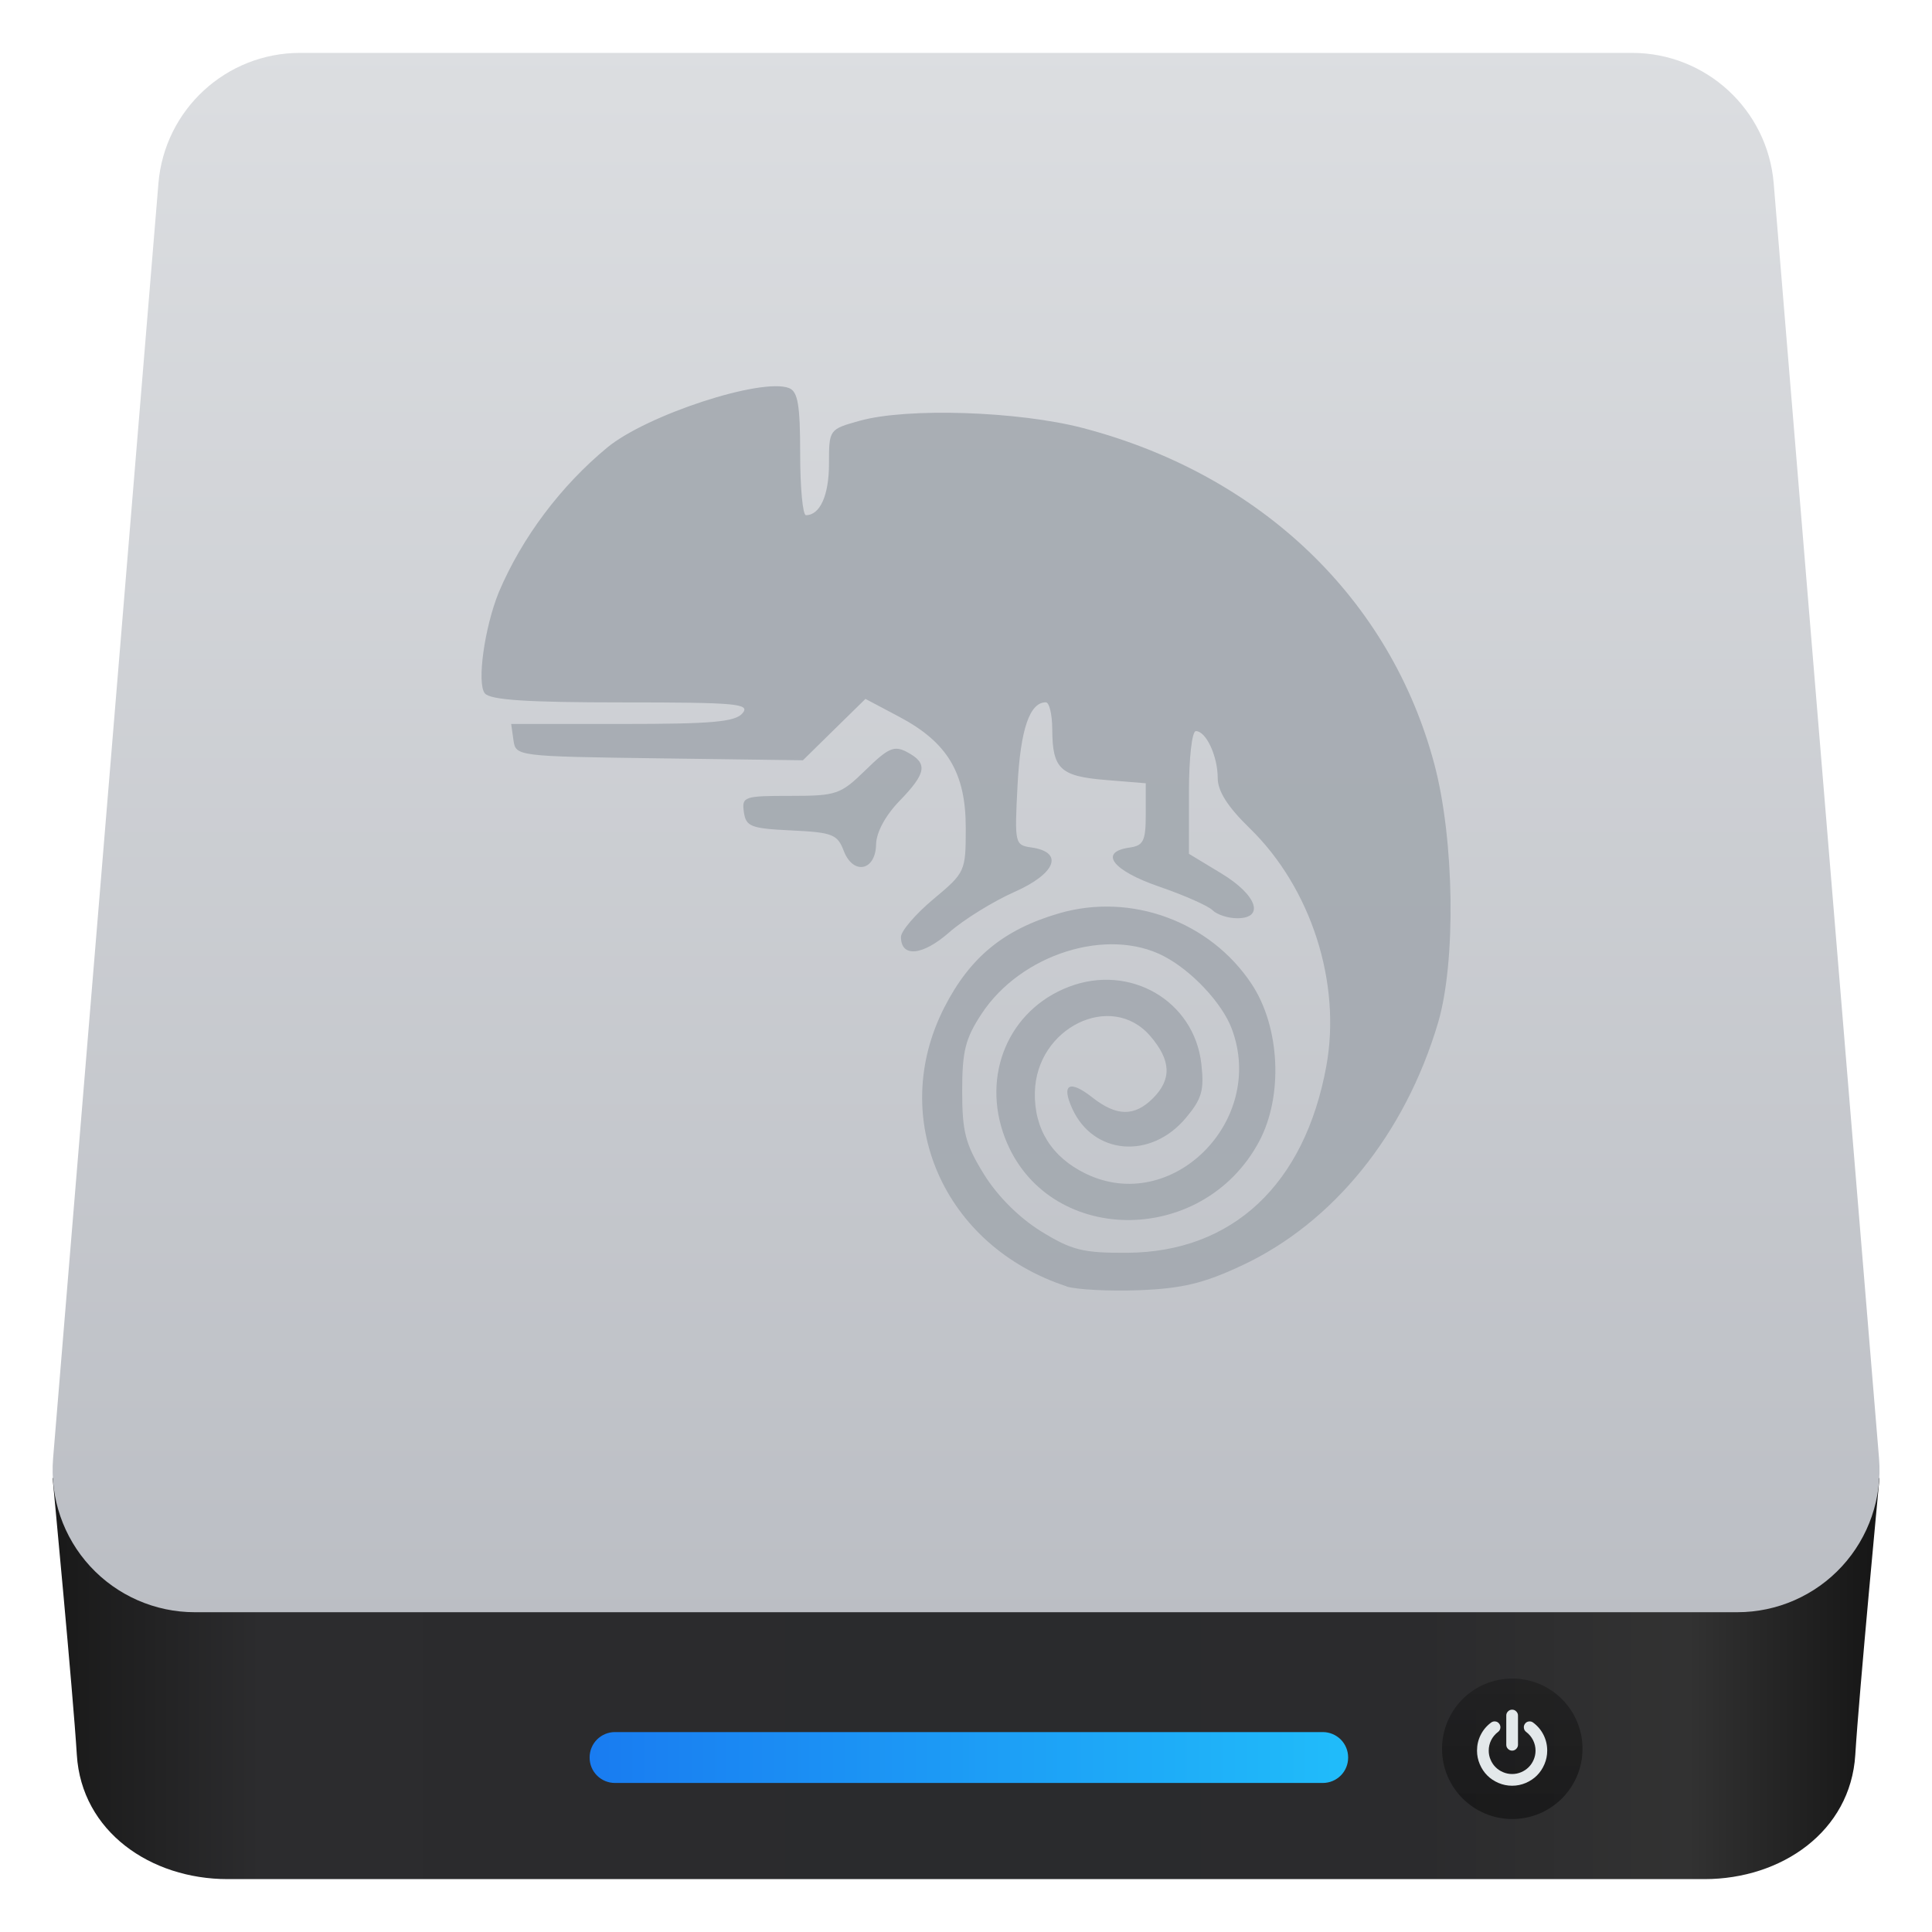 <svg style="clip-rule:evenodd;fill-rule:evenodd;stroke-linejoin:round;stroke-miterlimit:2" version="1.1" viewBox="0 0 48 48" xmlns="http://www.w3.org/2000/svg">
 <path d="m42.349 46.686h-36.695c-1.91 0-3.627-1.181-3.745-3.086-0.095-1.546-0.601-6.867-0.602-6.878h45.389c-1e-3 0.011-0.507 5.332-0.602 6.878-0.118 1.905-1.835 3.086-3.745 3.086z" style="fill-rule:nonzero;fill:url(#_Linear1)"/>
 <path d="m44.067 4.555c-0.152-1.832-1.682-3.241-3.52-3.241h-33.091c-1.838 0-3.368 1.409-3.52 3.241-0.587 7.112-1.988 24.061-2.617 31.677-0.081 0.984 0.253 1.957 0.921 2.683 0.669 0.727 1.611 1.14 2.598 1.14h38.327c0.987 0 1.929-0.413 2.598-1.14 0.668-0.726 1.002-1.699 0.921-2.683-0.629-7.616-2.03-24.565-2.617-31.677z" style="fill:url(#_Linear2)"/>
 <path d="m33.494 43.661c0-0.166-0.066-0.326-0.184-0.444-0.118-0.117-0.278-0.184-0.444-0.184h-17.589c-0.167 0-0.327 0.067-0.444 0.184-0.118 0.118-0.184 0.278-0.184 0.444v8e-3c0 0.167 0.066 0.327 0.184 0.444 0.117 0.118 0.277 0.184 0.444 0.184h17.589c0.166 0 0.326-0.066 0.444-0.184 0.118-0.117 0.184-0.277 0.184-0.444v-8e-3z" style="fill:url(#_Linear3)"/>
 <circle cx="37.572" cy="43.448" r="1.745" style="fill:url(#_Linear4)"/>
 <path d="m38.349 43.104c-0.061-0.122-0.147-0.224-0.257-0.306-0.032-0.025-0.068-0.034-0.108-0.029s-0.072 0.024-0.096 0.057c-0.024 0.032-0.033 0.067-0.027 0.107 5e-3 0.04 0.024 0.072 0.056 0.096 0.074 0.056 0.131 0.125 0.172 0.206 0.04 0.081 0.061 0.167 0.061 0.259 0 0.079-0.016 0.154-0.046 0.225-0.031 0.072-0.072 0.134-0.125 0.186-0.052 0.052-0.114 0.094-0.185 0.124-0.072 0.031-0.147 0.046-0.226 0.046s-0.154-0.015-0.225-0.046c-0.072-0.03-0.134-0.072-0.186-0.124s-0.094-0.114-0.124-0.186c-0.031-0.071-0.046-0.146-0.046-0.225 0-0.092 0.02-0.178 0.06-0.259 0.041-0.081 0.098-0.15 0.172-0.206 0.032-0.024 0.051-0.056 0.057-0.096 5e-3 -0.039-4e-3 -0.075-0.028-0.107-0.024-0.033-0.055-0.052-0.095-0.057s-0.076 4e-3 -0.109 0.029c-0.11 0.082-0.196 0.184-0.257 0.306s-0.091 0.252-0.091 0.39c0 0.118 0.023 0.231 0.069 0.338 0.046 0.108 0.108 0.201 0.186 0.279s0.171 0.14 0.279 0.186c0.107 0.046 0.22 0.069 0.338 0.069s0.231-0.023 0.339-0.069c0.107-0.046 0.2-0.108 0.278-0.186s0.14-0.171 0.186-0.279c0.046-0.107 0.069-0.22 0.069-0.338 0-0.138-0.03-0.268-0.091-0.39zm-0.781 0.39c0.039 0 0.074-0.015 0.102-0.043 0.029-0.029 0.044-0.063 0.044-0.103v-0.727c0-0.039-0.015-0.073-0.044-0.102-0.028-0.029-0.063-0.043-0.102-0.043s-0.073 0.014-0.102 0.043-0.043 0.063-0.043 0.102v0.727c0 0.04 0.014 0.074 0.043 0.103 0.029 0.028 0.063 0.043 0.102 0.043z" style="fill-rule:nonzero;fill:rgb(227,232,234)"/>
 <path d="m26.497 31.958c-3.052-1-4.442-4.168-3.038-6.924 0.638-1.251 1.478-1.941 2.851-2.342 1.791-0.522 3.757 0.199 4.788 1.758 0.706 1.067 0.787 2.781 0.185 3.909-1.414 2.647-5.291 2.59-6.316-0.091-0.594-1.557 0.094-3.181 1.591-3.752 1.518-0.58 3.112 0.349 3.289 1.915 0.074 0.66 0.013 0.871-0.389 1.349-0.869 1.033-2.294 0.914-2.818-0.236-0.278-0.61-0.07-0.726 0.499-0.278 0.602 0.473 1.047 0.479 1.506 0.02 0.472-0.472 0.451-0.944-0.067-1.546-0.964-1.121-2.832-0.211-2.867 1.398-0.02 0.909 0.418 1.61 1.261 2.02 2.137 1.04 4.497-1.305 3.629-3.604-0.24-0.634-0.991-1.436-1.684-1.797-1.4-0.731-3.545-0.057-4.525 1.424-0.408 0.618-0.487 0.931-0.487 1.927 0 1.013 0.08 1.321 0.541 2.066 0.336 0.543 0.874 1.081 1.418 1.417 0.763 0.471 1.039 0.54 2.141 0.534 2.612-0.016 4.404-1.69 4.945-4.625 0.383-2.079-0.375-4.439-1.903-5.924-0.545-0.53-0.793-0.919-0.793-1.245 0-0.545-0.289-1.167-0.543-1.167-0.097 0-0.172 0.665-0.172 1.525v1.524l0.805 0.487c0.883 0.533 1.088 1.114 0.393 1.114-0.226 0-0.501-0.09-0.61-0.198-0.109-0.111-0.709-0.375-1.333-0.59-1.158-0.399-1.505-0.858-0.731-0.968 0.346-0.049 0.403-0.165 0.403-0.828v-0.77l-1.001-0.082c-1.126-0.093-1.318-0.276-1.322-1.259-1e-3 -0.369-0.073-0.67-0.16-0.67-0.4 0-0.629 0.669-0.702 2.054-0.076 1.459-0.069 1.494 0.344 1.552 0.814 0.116 0.612 0.648-0.421 1.105-0.528 0.234-1.259 0.686-1.623 1.006-0.661 0.581-1.197 0.63-1.197 0.112 0-0.146 0.362-0.568 0.805-0.938 0.794-0.663 0.805-0.688 0.805-1.771 0-1.367-0.453-2.124-1.652-2.76l-0.84-0.445-0.777 0.762-0.777 0.763-3.567-0.048c-3.546-0.048-3.567-0.052-3.624-0.451l-0.057-0.403h2.763c2.238 0 2.806-0.051 2.986-0.268 0.197-0.237-0.155-0.268-2.997-0.268-2.361 0-3.269-0.06-3.406-0.224-0.203-0.246-0.011-1.637 0.349-2.519 0.576-1.357 1.539-2.636 2.692-3.589 0.98-0.809 3.828-1.741 4.515-1.478 0.221 0.086 0.278 0.418 0.278 1.633 0 0.839 0.064 1.526 0.143 1.526 0.351 0 0.573-0.495 0.573-1.281 0-0.85 3e-3 -0.852 0.76-1.064 1.179-0.33 3.945-0.24 5.551 0.18 4.419 1.157 7.646 4.249 8.734 8.369 0.494 1.872 0.535 4.897 0.087 6.407-0.82 2.764-2.599 4.966-4.872 6.029-0.949 0.445-1.483 0.573-2.555 0.615-0.746 0.029-1.557-0.016-1.804-0.092v-5e-3zm-5.536-10.822c-0.154-0.407-0.281-0.456-1.297-0.504-1.012-0.048-1.131-0.096-1.183-0.456-0.054-0.384 0-0.403 1.155-0.403 1.151 0 1.246-0.034 1.871-0.643 0.57-0.556 0.71-0.616 1.036-0.441 0.515 0.276 0.476 0.518-0.196 1.211-0.35 0.362-0.576 0.781-0.581 1.079-0.011 0.661-0.571 0.77-0.805 0.157z" style="fill-opacity:.85;fill-rule:nonzero;fill:rgb(161,167,174)"/>
 <defs>
  <linearGradient id="_Linear1" x2="1" gradientTransform="matrix(44.294 -.187 .187 44.294 8.719 1669.51)" gradientUnits="userSpaceOnUse">
   <stop style="stop-color:rgb(26,26,26)" offset="0"/>
   <stop style="stop-color:rgb(44,44,46)" offset=".11"/>
   <stop style="stop-color:rgb(43,43,45)" offset=".29"/>
   <stop style="stop-color:rgb(42,43,45)" offset=".51"/>
   <stop style="stop-color:rgb(43,43,45)" offset=".75"/>
   <stop style="stop-color:rgb(50,50,50)" offset=".9"/>
   <stop style="stop-color:rgb(23,23,23)" offset="1"/>
  </linearGradient>
  <linearGradient id="_Linear2" x2="1" gradientTransform="matrix(-.002 -38.741 38.741 -.002 74.907 40.053)" gradientUnits="userSpaceOnUse">
   <stop style="stop-color:rgb(187,190,196)" offset="0"/>
   <stop style="stop-color:rgb(220,222,225)" offset="1"/>
  </linearGradient>
  <linearGradient id="_Linear3" x2="1" gradientTransform="matrix(18.831,0,0,18.831,14.656,853.913)" gradientUnits="userSpaceOnUse">
   <stop style="stop-color:rgb(25,124,241)" offset="0"/>
   <stop style="stop-color:rgb(32,188,250)" offset="1"/>
  </linearGradient>
  <linearGradient id="_Linear4" x2="1" gradientTransform="matrix(2.13662e-16,-3.489,3.489,2.13662e-16,183.229,44.976)" gradientUnits="userSpaceOnUse">
   <stop style="stop-color:rgb(4,4,4);stop-opacity:.45" offset="0"/>
   <stop style="stop-color:rgb(18,18,18);stop-opacity:.41" offset="1"/>
  </linearGradient>
 </defs>
</svg>
